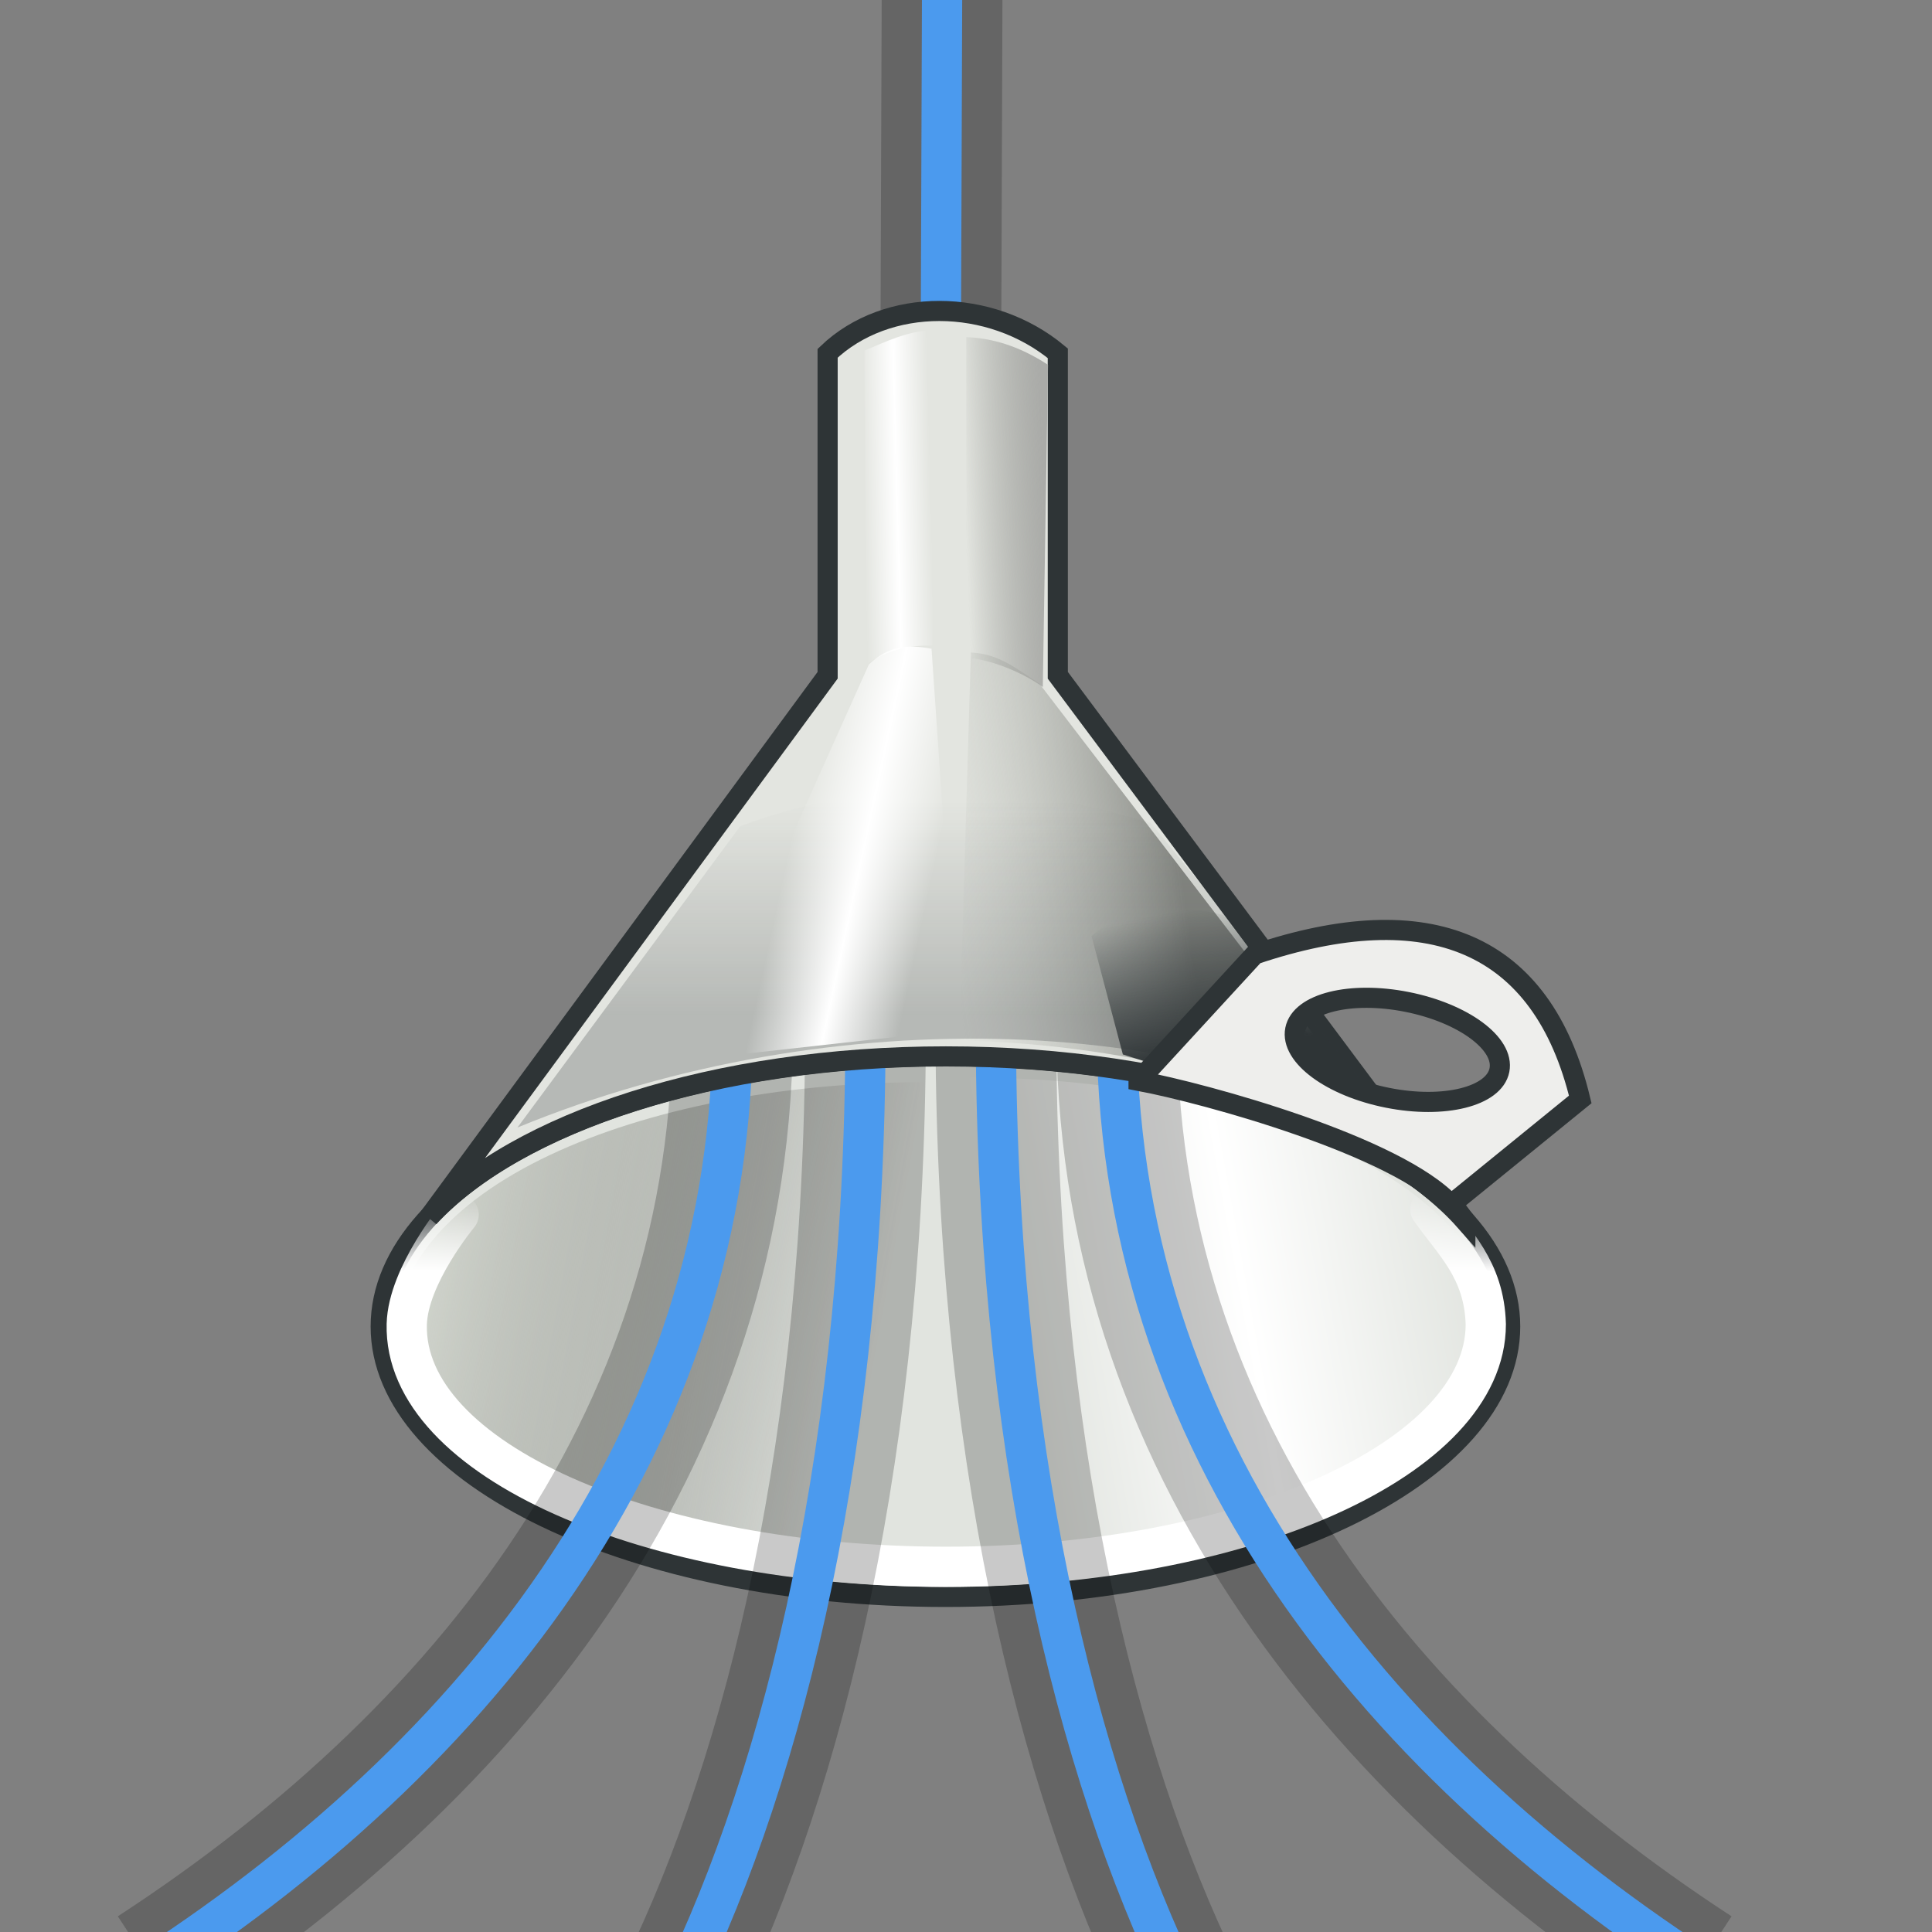 <?xml version="1.0" encoding="UTF-8" standalone="no"?>
<!-- Created with Inkscape (http://www.inkscape.org/) -->

<svg
   xmlns:dc="http://purl.org/dc/elements/1.1/"
   xmlns:cc="http://creativecommons.org/ns#"
   xmlns:rdf="http://www.w3.org/1999/02/22-rdf-syntax-ns#"
   xmlns:svg="http://www.w3.org/2000/svg"
   xmlns="http://www.w3.org/2000/svg"
   xmlns:xlink="http://www.w3.org/1999/xlink"
   xmlns:sodipodi="http://sodipodi.sourceforge.net/DTD/sodipodi-0.dtd"
   xmlns:inkscape="http://www.inkscape.org/namespaces/inkscape"
   width="48px"
   height="48px"
   id="svg26588"
   sodipodi:version="0.32"
   inkscape:version="0.48.5 r10040"
   sodipodi:docname="groompack.svg"
   version="1.1">
  <rect width="100%" height="100%" fill="#808080" stroke="none"/>
  <defs
     id="defs26590">
    <linearGradient
       inkscape:collect="always"
       id="linearGradient26710">
      <stop
         style="stop-color:#2e3436;stop-opacity:1;"
         offset="0"
         id="stop26712" />
      <stop
         style="stop-color:#2e3436;stop-opacity:0;"
         offset="1"
         id="stop26714" />
    </linearGradient>
    <linearGradient
       id="linearGradient26700">
      <stop
         style="stop-color:#2e3436;stop-opacity:0.251;"
         offset="0"
         id="stop26702" />
      <stop
         style="stop-color:#2e3436;stop-opacity:0;"
         offset="1"
         id="stop26704" />
    </linearGradient>
    <linearGradient
       id="linearGradient26680">
      <stop
         id="stop26682"
         offset="0"
         style="stop-color:white;stop-opacity:0;" />
      <stop
         style="stop-color:white;stop-opacity:1;"
         offset="0.5"
         id="stop26686" />
      <stop
         id="stop26684"
         offset="1"
         style="stop-color:white;stop-opacity:0;" />
    </linearGradient>
    <linearGradient
       inkscape:collect="always"
       id="linearGradient26668">
      <stop
         style="stop-color:#aaaba8;stop-opacity:1"
         offset="0"
         id="stop26670" />
      <stop
         style="stop-color:#888a85;stop-opacity:0;"
         offset="1"
         id="stop26672" />
    </linearGradient>
    <linearGradient
       inkscape:collect="always"
       id="linearGradient26650">
      <stop
         style="stop-color:#888a85;stop-opacity:1"
         offset="0"
         id="stop26652" />
      <stop
         style="stop-color:#babdb6;stop-opacity:0;"
         offset="1"
         id="stop26654" />
    </linearGradient>
    <linearGradient
       inkscape:collect="always"
       id="linearGradient26640">
      <stop
         style="stop-color:white;stop-opacity:1;"
         offset="0"
         id="stop26642" />
      <stop
         style="stop-color:white;stop-opacity:0;"
         offset="1"
         id="stop26644" />
    </linearGradient>
    <linearGradient
       id="linearGradient26630">
      <stop
         id="stop26632"
         offset="0"
         style="stop-color:white;stop-opacity:0;" />
      <stop
         style="stop-color:white;stop-opacity:1;"
         offset="0.5"
         id="stop26636" />
      <stop
         id="stop26634"
         offset="1"
         style="stop-color:white;stop-opacity:0;" />
    </linearGradient>
    <linearGradient
       inkscape:collect="always"
       id="linearGradient26618">
      <stop
         style="stop-color:#d3d7cf;stop-opacity:1"
         offset="0"
         id="stop26620" />
      <stop
         style="stop-color:#555753;stop-opacity:0;"
         offset="1"
         id="stop26622" />
    </linearGradient>
    <linearGradient
       inkscape:collect="always"
       xlink:href="#linearGradient26618"
       id="linearGradient26624"
       x1="5.778"
       y1="12.776"
       x2="21.841"
       y2="9.855"
       gradientUnits="userSpaceOnUse"
       gradientTransform="matrix(0.716,0,0,-0.71,6.235,40.024)" />
    <linearGradient
       inkscape:collect="always"
       xlink:href="#linearGradient26630"
       id="linearGradient26628"
       gradientUnits="userSpaceOnUse"
       x1="5.778"
       y1="12.776"
       x2="21.841"
       y2="9.855"
       gradientTransform="matrix(-0.716,0,0,-0.717,40.754,40.043)" />
    <linearGradient
       inkscape:collect="always"
       xlink:href="#linearGradient26640"
       id="linearGradient26646"
       x1="23.079"
       y1="12.339"
       x2="23.079"
       y2="15.103"
       gradientUnits="userSpaceOnUse"
       gradientTransform="matrix(0.685,0,0,-0.681,7.698,39.995)" />
    <linearGradient
       inkscape:collect="always"
       xlink:href="#linearGradient26650"
       id="linearGradient26656"
       x1="31.746"
       y1="26.789"
       x2="23.175"
       y2="25.646"
       gradientUnits="userSpaceOnUse"
       gradientTransform="matrix(0.681,0,0,-0.681,7.756,40.081)" />
    <linearGradient
       inkscape:collect="always"
       xlink:href="#linearGradient26668"
       id="linearGradient26674"
       x1="26.857"
       y1="38.73"
       x2="23.873"
       y2="38.603"
       gradientUnits="userSpaceOnUse"
       gradientTransform="matrix(0.681,0,0,-0.678,7.756,40.09)" />
    <linearGradient
       inkscape:collect="always"
       xlink:href="#linearGradient26680"
       id="linearGradient26678"
       gradientUnits="userSpaceOnUse"
       x1="26.857"
       y1="38.73"
       x2="24.381"
       y2="38.794"
       gradientTransform="matrix(-0.681,0,0,-0.667,39.761,39.261)" />
    <linearGradient
       inkscape:collect="always"
       xlink:href="#linearGradient26680"
       id="linearGradient26696"
       x1="17.841"
       y1="29.968"
       x2="23.048"
       y2="28.848"
       gradientUnits="userSpaceOnUse"
       gradientTransform="matrix(0.681,0,0,-0.681,7.756,40.081)" />
    <linearGradient
       inkscape:collect="always"
       xlink:href="#linearGradient26700"
       id="linearGradient26706"
       x1="23.937"
       y1="21.809"
       x2="23.937"
       y2="29.618"
       gradientUnits="userSpaceOnUse"
       gradientTransform="matrix(0.681,0,0,-0.681,7.756,40.081)" />
    <linearGradient
       inkscape:collect="always"
       xlink:href="#linearGradient26710"
       id="linearGradient26716"
       x1="31.556"
       y1="20.139"
       x2="30.54"
       y2="25.409"
       gradientUnits="userSpaceOnUse"
       gradientTransform="matrix(0.681,0,0,-0.681,7.756,40.081)" />
  </defs>
  <sodipodi:namedview
     id="base"
     pagecolor="#ffffff"
     bordercolor="#666666"
     borderopacity="1.0"
     inkscape:pageopacity="0.0"
     inkscape:pageshadow="2"
     inkscape:zoom="15.75"
     inkscape:cx="19.111111"
     inkscape:cy="19.936507"
     inkscape:current-layer="layer1"
     showgrid="true"
     inkscape:grid-bbox="false"
     inkscape:document-units="px"
     inkscape:window-width="2560"
     inkscape:window-height="1377"
     inkscape:window-x="-8"
     inkscape:window-y="-8"
     inkscape:window-maximized="1" />
  <g
     id="layer1"
     inkscape:label="Layer 1"
     inkscape:groupmode="layer">
    <path
       style="fill:none;stroke:#000000;stroke-width:3;stroke-linecap:butt;stroke-linejoin:miter;stroke-miterlimit:4;stroke-opacity:0.211;stroke-dasharray:none"
       d="m 23.41,-1.27 -0.045,12.635"
       id="path46848"
       inkscape:connector-curvature="0"
       sodipodi:nodetypes="cc" />
    <path
       sodipodi:nodetypes="cc"
       inkscape:connector-curvature="0"
       id="path46850"
       d="m 23.41,-1.27 -0.045,12.635"
       style="color:#000000;fill:none;stroke:#4b9aee;stroke-width:1px;stroke-linecap:butt;stroke-linejoin:miter;stroke-miterlimit:4;stroke-opacity:1;stroke-dasharray:none;stroke-dashoffset:0;marker:none;visibility:visible;display:inline;overflow:visible;enable-background:accumulate" />
    <path
       style="color:#000000;fill:#e1e4df;fill-opacity:1;fill-rule:evenodd;stroke:#2e3436;stroke-width:0.5;stroke-linecap:round;stroke-linejoin:miter;stroke-miterlimit:4;stroke-opacity:1;stroke-dasharray:none;stroke-dashoffset:0;marker:none;visibility:visible;display:inline;overflow:visible"
       d="m 37.52,32.957 c 0,-3.709 -6.286,-6.718 -14.031,-6.718 -7.745,0 -14.031,3.01 -14.031,6.718 0,3.709 6.286,6.718 14.031,6.718 7.745,0 14.031,-3.01 14.031,-6.718 z"
       id="path26596"
       inkscape:connector-curvature="0" />
    <path
       style="fill:url(#linearGradient26624);fill-opacity:1;fill-rule:evenodd;stroke:none"
       d="m 9.782,32.949 c -0.018,4.074 6.939,5.871 10.733,6.219 L 23.881,26.91 C 17.454,26.659 10.302,28.824 9.782,32.949 z"
       id="path26608"
       sodipodi:nodetypes="cccc"
       inkscape:connector-curvature="0" />
    <path
       style="fill:url(#linearGradient26628);fill-opacity:1;fill-rule:evenodd;stroke:none"
       d="m 37.207,32.893 c 0.018,4.118 -6.939,5.933 -10.733,6.284 l -3.366,-12.387 c 6.428,-0.254 13.579,1.933 14.099,6.102 z"
       id="path26626"
       sodipodi:nodetypes="cccc"
       inkscape:connector-curvature="0" />
    <path
       style="color:#000000;fill:none;stroke:url(#linearGradient26646);stroke-width:1;stroke-linecap:round;stroke-linejoin:miter;stroke-miterlimit:4;stroke-opacity:1;stroke-dashoffset:0;marker:none;visibility:visible;display:inline;overflow:visible"
       d="m 11.395,30.176 c 0,0 -1.259,1.511 -1.289,2.725 -0.085,3.355 6.005,6.026 13.404,6.026 7.399,0 13.404,-2.7 13.404,-6.026 -0.038,-1.37 -0.794,-2.026 -1.376,-2.855"
       id="path26638"
       sodipodi:nodetypes="ccscc"
       inkscape:connector-curvature="0" />
    <path
       sodipodi:nodetypes="cc"
       inkscape:connector-curvature="0"
       id="path46836"
       d="M 18.17,24.266 C 18.709,35.005 12.282,43.308 3.746,48.867"
       style="fill:none;stroke:#000000;stroke-width:3;stroke-linecap:butt;stroke-linejoin:miter;stroke-miterlimit:4;stroke-opacity:0.211;stroke-dasharray:none" />
    <path
       style="fill:none;stroke:#000000;stroke-width:3;stroke-linecap:butt;stroke-linejoin:miter;stroke-miterlimit:4;stroke-opacity:0.211;stroke-dasharray:none"
       d="M 21.493,24.266 C 21.657,35.005 19.709,43.308 17.123,48.867"
       id="path48373"
       inkscape:connector-curvature="0"
       sodipodi:nodetypes="cc" />
    <path
       style="fill:none;stroke:#000000;stroke-width:3;stroke-linecap:butt;stroke-linejoin:miter;stroke-miterlimit:4;stroke-opacity:0.211;stroke-dasharray:none"
       d="M 27.778,24.266 C 27.238,35.005 33.665,43.308 42.201,48.867"
       id="path46838"
       inkscape:connector-curvature="0"
       sodipodi:nodetypes="cc" />
    <path
       sodipodi:nodetypes="cc"
       inkscape:connector-curvature="0"
       id="path48375"
       d="M 21.493,24.266 C 21.657,35.005 19.709,43.308 17.123,48.867"
       style="fill:none;stroke:#4b9aee;stroke-width:1px;stroke-linecap:butt;stroke-linejoin:miter;stroke-opacity:1" />
    <path
       style="fill:none;stroke:#4b9aee;stroke-width:1px;stroke-linecap:butt;stroke-linejoin:miter;stroke-opacity:1"
       d="M 18.17,24.266 C 18.709,35.005 12.282,43.308 3.746,48.867"
       id="path46813"
       inkscape:connector-curvature="0"
       sodipodi:nodetypes="cc" />
    <path
       sodipodi:nodetypes="cc"
       inkscape:connector-curvature="0"
       id="path48377"
       d="m 24.752,24.266 c -0.163,10.739 1.784,19.042 4.37,24.601"
       style="fill:none;stroke:#000000;stroke-width:3;stroke-linecap:butt;stroke-linejoin:miter;stroke-miterlimit:4;stroke-opacity:0.211;stroke-dasharray:none" />
    <path
       sodipodi:nodetypes="cc"
       inkscape:connector-curvature="0"
       id="path46824"
       d="M 27.778,24.266 C 27.238,35.005 33.665,43.308 42.201,48.867"
       style="color:#000000;fill:none;stroke:#4b9aee;stroke-width:1px;stroke-linecap:butt;stroke-linejoin:miter;stroke-miterlimit:4;stroke-opacity:1;stroke-dasharray:none;stroke-dashoffset:0;marker:none;visibility:visible;display:inline;overflow:visible;enable-background:accumulate" />
    <path
       style="fill:none;stroke:#4b9aee;stroke-width:1px;stroke-linecap:butt;stroke-linejoin:miter;stroke-opacity:1"
       d="m 24.752,24.266 c -0.163,10.739 1.784,19.042 4.37,24.601"
       id="path48379"
       inkscape:connector-curvature="0"
       sodipodi:nodetypes="cc" />
    <path
       style="fill:#e3e5e0;fill-opacity:1;fill-rule:evenodd;stroke:#2e3436;stroke-width:0.5;stroke-linecap:butt;stroke-linejoin:miter;stroke-miterlimit:4;stroke-opacity:1;stroke-dasharray:none"
       d="M 36.406,30.34 C 34.275,27.929 29.309,26.246 23.5,26.246 c -5.732,0 -10.667,1.639 -12.844,4 l 9.906,-13.469 0,-8 c 1.47,-1.406 4.036,-1.397 5.719,0 l 0,8 10.125,13.562 z"
       id="path26598"
       inkscape:connector-curvature="0" />
    <path
       style="fill:url(#linearGradient26656);fill-opacity:1;fill-rule:evenodd;stroke:none"
       d="m 23.834,25.85 c 4.56,0.089 8.334,1.382 10.502,2.249 L 25.822,16.983 c -0.576,-0.375 -1.011,-0.742 -1.701,-0.772 l -0.287,9.639 z"
       id="path26648"
       sodipodi:nodetypes="ccccc"
       inkscape:connector-curvature="0" />
    <path
       style="fill:url(#linearGradient26706);fill-opacity:1;fill-rule:evenodd;stroke:none"
       d="m 12.856,28.013 c 7.905,-3.256 17.27,-2.779 22.388,0.562 l -6.656,-8.132 c -3.4,-1.025 -6.8,-1.192 -10.2,0.087 l -5.532,7.483 z"
       id="path26698"
       sodipodi:nodetypes="ccccc"
       inkscape:connector-curvature="0" />
    <path
       style="fill:url(#linearGradient26716);fill-opacity:1;fill-rule:evenodd;stroke:none"
       d="m 27.897,26.197 -0.778,-2.941 c 0.959,-0.853 2.097,-0.811 3.285,-0.519 l 4.322,5.623 -6.829,-2.163 z"
       id="path26708"
       sodipodi:nodetypes="ccccc"
       inkscape:connector-curvature="0" />
    <path
       id="path26601"
       style="fill:#eeeeec;fill-opacity:1;fill-rule:evenodd;stroke:#2e3436;stroke-width:0.5;stroke-linecap:butt;stroke-linejoin:miter;stroke-miterlimit:4;stroke-opacity:1;stroke-dasharray:none"
       d="m 28.287,26.852 c 1.674,0.314 6.419,1.618 7.763,3.074 l 3.211,-2.611 c -0.945,-3.927 -3.767,-5.055 -8.087,-3.603 l -2.887,3.139 z m 8.966,-0.266 c 0.131,-0.658 -0.9,-1.417 -2.3,-1.694 -1.4,-0.278 -2.643,0.031 -2.774,0.689 -0.131,0.658 0.9,1.417 2.3,1.694 1.4,0.278 2.643,-0.031 2.774,-0.689 z"
       inkscape:connector-curvature="0" />
    <path
       style="fill:url(#linearGradient26696);fill-opacity:1;fill-rule:evenodd;stroke:none"
       d="m 21.587,16.508 -4.408,9.819 6.613,-0.735 -0.648,-9.473 c -0.594,-0.116 -1.077,-0.071 -1.556,0.389 z"
       id="path26688"
       sodipodi:nodetypes="ccccc"
       inkscape:connector-curvature="0" />
    <path
       style="fill:url(#linearGradient26674);fill-opacity:1;fill-rule:evenodd;stroke:none"
       d="m 24.007,16.337 0,-7.961 c 0.626,0.025 1.291,0.206 2.031,0.688 l -0.13,8.006 c -0.347,-0.263 -1.16,-0.673 -1.902,-0.733 z"
       id="path26658"
       sodipodi:nodetypes="ccccc"
       inkscape:connector-curvature="0" />
    <path
       style="fill:url(#linearGradient26678);fill-opacity:1;fill-rule:evenodd;stroke:none"
       d="m 23.164,16.042 0,-7.839 c -0.626,0.024 -1.161,0.287 -1.686,0.508 l 0.043,7.796 c 0.52,-0.348 1.05,-0.485 1.642,-0.466 z"
       id="path26676"
       sodipodi:nodetypes="ccccc"
       inkscape:connector-curvature="0" />
  </g>
</svg>
